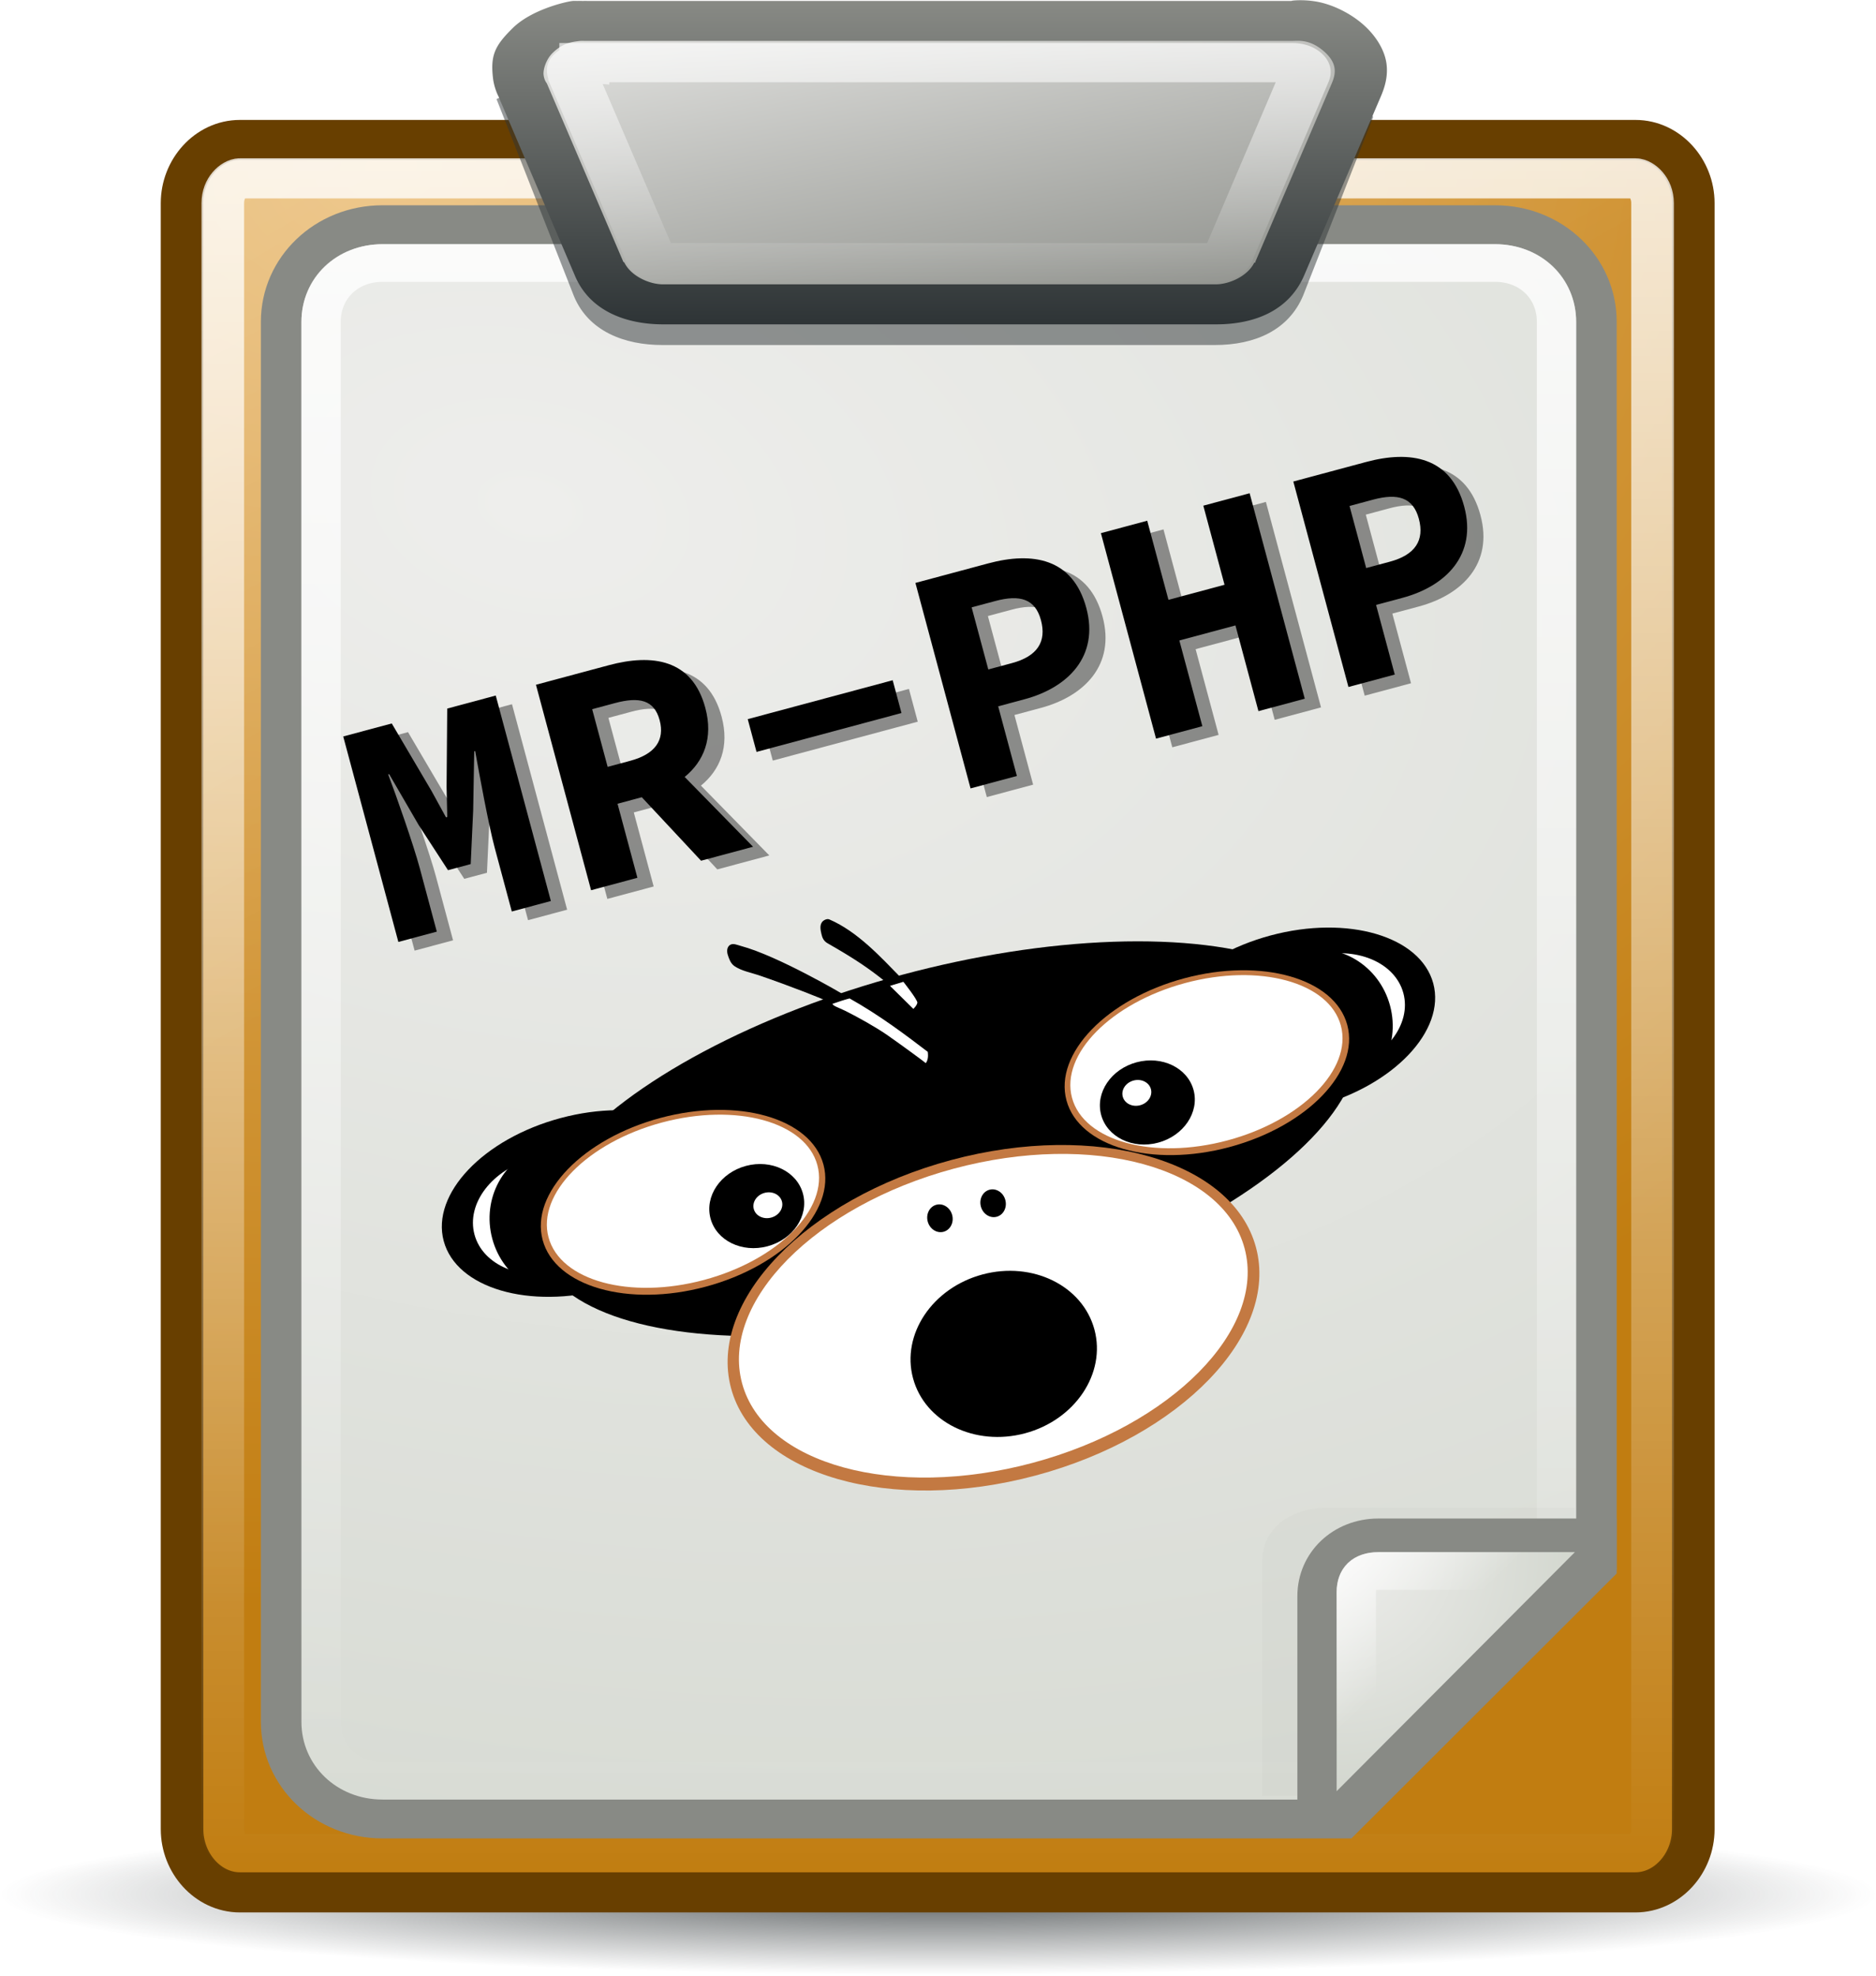 <?xml version="1.0" encoding="UTF-8" standalone="no"?>
<!-- Created with Inkscape (http://www.inkscape.org/) -->

<svg
   xmlns:dc="http://purl.org/dc/elements/1.1/"
   xmlns:cc="http://creativecommons.org/ns#"
   xmlns:rdf="http://www.w3.org/1999/02/22-rdf-syntax-ns#"
   xmlns:svg="http://www.w3.org/2000/svg"
   xmlns="http://www.w3.org/2000/svg"
   xmlns:xlink="http://www.w3.org/1999/xlink"
   xmlns:sodipodi="http://sodipodi.sourceforge.net/DTD/sodipodi-0.dtd"
   xmlns:inkscape="http://www.inkscape.org/namespaces/inkscape"
   width="343.683mm"
   height="361.957mm"
   viewBox="0 0 343.683 361.957"
   id="svg2"
   version="1.1"
   inkscape:version="0.91+devel+osxmenu r12889"
   sodipodi:docname="munkireportphp.svg">
  <defs
     id="defs4">
    <linearGradient
       id="2">
      <stop
         stop-color="#888a85"
         id="Y" />
      <stop
         stop-color="#2e3436"
         offset="1"
         id="Z" />
    </linearGradient>
    <linearGradient
       id="3">
      <stop
         stop-color="#eeeeec"
         id="a" />
      <stop
         stop-color="#888a85"
         offset="1"
         id="b" />
    </linearGradient>
    <linearGradient
       id="4">
      <stop
         stop-color="#2e3436"
         id="c" />
      <stop
         stop-opacity="0"
         stop-color="#2e3436"
         offset="1"
         id="d" />
    </linearGradient>
    <linearGradient
       id="5">
      <stop
         stop-color="#fff"
         id="e" />
      <stop
         stop-opacity="0"
         stop-color="#fff"
         offset="1"
         id="f" />
    </linearGradient>
    <linearGradient
       id="7">
      <stop
         stop-color="#e9b96e"
         id="i" />
      <stop
         stop-color="#c17d11"
         offset="1"
         id="j" />
    </linearGradient>
    <linearGradient
       id="9">
      <stop
         stop-color="#eeeeec"
         id="l" />
      <stop
         stop-color="#d3d7cf"
         offset="1"
         id="m" />
    </linearGradient>
    <radialGradient
       gradientTransform="matrix(1,0,0,0.085,0,43.205)"
       gradientUnits="userSpaceOnUse"
       xlink:href="#4"
       id="A-3"
       r="23.442"
       cy="47.23"
       cx="23.903" />
    <radialGradient
       gradientTransform="matrix(0.205,1.946,-2.614,0.285,46.782,-21.224)"
       gradientUnits="userSpaceOnUse"
       xlink:href="#7"
       id="B-0"
       r="18.475"
       cy="14.524"
       cx="10.598" />
    <linearGradient
       gradientUnits="userSpaceOnUse"
       xlink:href="#5"
       id="C-2"
       y2="46.667"
       x2="0"
       y1="3.333" />
    <linearGradient
       gradientUnits="userSpaceOnUse"
       xlink:href="#5"
       id="D-5"
       y2="18.539"
       x2="17.775"
       y1="-22.618"
       x1="-7.177" />
    <radialGradient
       gradientTransform="matrix(0.553,-2.295,-3.396,-0.819,46.752,79.262)"
       gradientUnits="userSpaceOnUse"
       xlink:href="#9"
       id="E-5"
       r="16.219"
       cy="13.388"
       cx="24.293" />
    <linearGradient
       gradientTransform="matrix(0.896,0,0,-0.896,2.507,45.323)"
       gradientUnits="userSpaceOnUse"
       xlink:href="#5"
       id="F-6"
       y2="2.25"
       x2="0"
       y1="43.531" />
    <filter
       style="color-interpolation-filters:sRGB"
       id="8-5"
       height="1.302"
       width="1.321"
       y="-0.151"
       x="-0.16">
      <feGaussianBlur
         id="k-5"
         stdDeviation="0.533" />
    </filter>
    <radialGradient
       gradientTransform="matrix(1.792,-1.8567779e-7,-1.9429172e-7,-1.876,-28.077,53.569)"
       gradientUnits="userSpaceOnUse"
       xlink:href="#9"
       id="G-7"
       r="3.03"
       cy="8.609"
       cx="34.13" />
    <linearGradient
       gradientTransform="matrix(0.896,0,0,-0.896,2.507,45.263)"
       gradientUnits="userSpaceOnUse"
       xlink:href="#5"
       id="H-6"
       y2="6.363"
       x2="36.533"
       y1="8.75"
       x1="34.13" />
    <linearGradient
       gradientUnits="userSpaceOnUse"
       xlink:href="#2"
       id="K-5"
       y2="28.03"
       x2="0"
       y1="16.38" />
    <linearGradient
       gradientUnits="userSpaceOnUse"
       xlink:href="#3"
       id="I-7"
       y2="31.394"
       x2="59.847"
       y1="14.994"
       x1="55.936" />
    <linearGradient
       gradientUnits="userSpaceOnUse"
       xlink:href="#5"
       id="J-0"
       y2="26.631"
       x2="0"
       y1="16.19" />
    <filter
       y="-0.15"
       height="1.3"
       x="-0.15"
       width="1.3"
       inkscape:menu-tooltip="Aquarelle paper effect which can be used for pictures as for objects"
       inkscape:menu="Textures"
       inkscape:label="Rough Paper"
       style="color-interpolation-filters:sRGB;"
       id="filter3845">
      <feTurbulence
         type="fractalNoise"
         baseFrequency="0.04"
         numOctaves="5"
         seed="0"
         result="result4"
         id="feTurbulence3847" />
      <feDisplacementMap
         in="SourceGraphic"
         in2="result4"
         yChannelSelector="G"
         xChannelSelector="R"
         scale="10"
         result="result3"
         id="feDisplacementMap3849" />
      <feDiffuseLighting
         lighting-color="rgb(233,230,215)"
         diffuseConstant="1"
         surfaceScale="2"
         result="result1"
         in="result4"
         id="feDiffuseLighting3851">
        <feDistantLight
           azimuth="235"
           elevation="40"
           id="feDistantLight3853" />
      </feDiffuseLighting>
      <feComposite
         operator="in"
         in="result3"
         in2="result1"
         result="result2"
         id="feComposite3855" />
      <feComposite
         in2="result1"
         result="result5"
         operator="arithmetic"
         k1="1.7"
         id="feComposite3857" />
      <feBlend
         in="result5"
         in2="result3"
         mode="normal"
         id="feBlend3859" />
    </filter>
    <filter
       inkscape:label="Blotting Paper"
       inkscape:menu="Textures"
       inkscape:menu-tooltip="Inkblot on blotting paper"
       height="1.3"
       y="-0.15"
       width="1.3"
       x="-0.15"
       style="color-interpolation-filters:sRGB;"
       id="filter4680">
      <feGaussianBlur
         stdDeviation="3"
         in="SourceGraphic"
         result="result1"
         id="feGaussianBlur4682" />
      <feTurbulence
         type="turbulence"
         baseFrequency="0.05"
         numOctaves="5"
         result="result0"
         id="feTurbulence4684" />
      <feDisplacementMap
         in2="result0"
         in="result1"
         xChannelSelector="R"
         yChannelSelector="G"
         scale="3"
         result="result2"
         id="feDisplacementMap4686" />
      <feBlend
         result="result5"
         in="result2"
         mode="multiply"
         in2="result2"
         id="feBlend4688" />
      <feGaussianBlur
         stdDeviation="5"
         in="result2"
         result="result4"
         id="feGaussianBlur4690" />
      <feComposite
         operator="arithmetic"
         in2="result5"
         in="result4"
         k2="0.25"
         k3="1"
         k1="1"
         id="feComposite4692" />
      <feComposite
         operator="in"
         in2="result2"
         id="feComposite4694" />
    </filter>
    <filter
       style="color-interpolation-filters:sRGB;"
       inkscape:label="Drop Shadow"
       id="filter4760">
      <feFlood
         flood-opacity="1"
         flood-color="rgb(0,0,0)"
         result="flood"
         id="feFlood4762" />
      <feComposite
         in="flood"
         in2="SourceGraphic"
         operator="in"
         result="composite1"
         id="feComposite4764" />
      <feGaussianBlur
         in="composite1"
         stdDeviation="2"
         result="blur"
         id="feGaussianBlur4766" />
      <feOffset
         dx="2"
         dy="2"
         result="offset"
         id="feOffset4768" />
      <feComposite
         in="offset"
         in2="offset"
         operator="atop"
         result="composite2"
         id="feComposite4770" />
    </filter>
    <filter
       inkscape:collect="always"
       style="color-interpolation-filters:sRGB"
       id="filter4921"
       x="-0.011"
       width="1.021"
       y="-0.057"
       height="1.115">
      <feGaussianBlur
         inkscape:collect="always"
         stdDeviation="2.99"
         id="feGaussianBlur4923" />
    </filter>
  </defs>
  <sodipodi:namedview
     id="base"
     pagecolor="#ffffff"
     bordercolor="#666666"
     borderopacity="1.0"
     inkscape:pageopacity="0.0"
     inkscape:pageshadow="2"
     inkscape:zoom="0.30001889"
     inkscape:cx="617.77991"
     inkscape:cy="660.80621"
     inkscape:document-units="mm"
     inkscape:current-layer="g4638"
     showgrid="false"
     inkscape:window-width="1280"
     inkscape:window-height="681"
     inkscape:window-x="0"
     inkscape:window-y="22"
     inkscape:window-maximized="0"
     fit-margin-top="0"
     fit-margin-left="0"
     fit-margin-right="0"
     fit-margin-bottom="0" />
  <g
     inkscape:label="Layer 1"
     inkscape:groupmode="layer"
     id="layer1"
     transform="translate(-92.281,156.333)">
    <g
       id="1"
       transform="matrix(0.391,0,0,0.391,48.504,110.67)" />
    <g
       transform="matrix(8.033,0,0,7.701,71.335,-160.186)"
       id="g8503"
       inkscape:export-xdpi="36.490559"
       inkscape:export-ydpi="36.490559">
      <path
         style="opacity:0.8;fill:url(#A-3)"
         inkscape:connector-curvature="0"
         d="m 47.345,47.231 a 23.442,1.998 0 1 1 -46.884,0 23.442,1.998 0 1 1 46.884,0 z"
         transform="matrix(0.913,0,0,0.963,2.187,0.087)"
         id="L" />
      <path
         style="fill:url(#B-0);fill-rule:evenodd;stroke:#683f00;stroke-width:1.013"
         inkscape:connector-curvature="0"
         d="m 7.406,2.875 c -0.755,0 -1.375,0.731 -1.375,1.594 l 0,41.062 c 0,0.863 0.62,1.594 1.375,1.594 l 33.188,0 c 0.755,0 1.375,-0.731 1.375,-1.594 l 0,-41.062 c 0,-0.863 -0.62,-1.594 -1.375,-1.594 l -33.188,0 z"
         transform="matrix(0.959,0,0,0.942,0.976,1.122)"
         id="M" />
      <path
         style="opacity:0.8;fill:none;stroke:url(#C-2);stroke-width:1.013"
         inkscape:connector-curvature="0"
         d="M 7.406,3.844 C 7.271,3.844 7,4.066 7,4.469 l 0,41.062 c 0,0.402 0.271,0.625 0.406,0.625 l 33.188,0 c 0.136,0 0.406,-0.222 0.406,-0.625 l 0,-41.062 c 0,-0.402 -0.271,-0.625 -0.406,-0.625 l -33.188,0 z"
         transform="matrix(0.959,0,0,0.942,0.976,1.122)"
         id="N" />
      <path
         style="opacity:0.6;fill:url(#D-5);fill-rule:evenodd"
         inkscape:connector-curvature="0"
         d="m 7.469,2.844 c -0.429,-10e-8 -0.875,0.468 -0.875,1.062 l 0,25.312 c 9.489,-5.868 22.866,-12.26 34.812,-17.312 l 0,-8 c 10e-7,-0.594 -0.446,-1.062 -0.875,-1.062 l -33.062,0 z"
         transform="matrix(0.963,0,0,0.963,0.886,1.561)"
         id="O" />
      <path
         style="fill:#888a85"
         inkscape:connector-curvature="0"
         d="m 11.33,44.23 c -1.539,0 -2.773,-1.234 -2.773,-2.773 l 0,-33.301 c 0,-1.539 1.234,-2.773 2.773,-2.773 l 25.375,0 c 1.539,0 2.773,1.234 2.773,2.773 l 0,29.772 -6.05,6.302 -22.098,0 0,0 z"
         id="P" />
      <path
         style="fill:url(#E-5)"
         inkscape:connector-curvature="0"
         d="m 11.33,43.306 c -1.038,0 -1.848,-0.81 -1.848,-1.848 l 0,-33.301 c 0,-1.038 0.81,-1.848 1.848,-1.848 l 25.375,0 c 1.038,0 1.848,0.81 1.848,1.848 l 0,29.38 -5.517,5.77 -21.706,0 z"
         id="Q" />
      <path
         style="opacity:0.8;fill:none;stroke:url(#F-6);stroke-width:0.896;stroke-linecap:square;stroke-linejoin:round"
         inkscape:connector-curvature="0"
         d="m 11.33,42.858 c -0.805,0 -1.4,-0.596 -1.4,-1.4 l 0,-33.301 c 0,-0.805 0.596,-1.4 1.4,-1.4 l 25.375,0 c 0.805,0 1.4,0.596 1.4,1.4 l 0,29.24 -5.265,5.461 -21.51,0 0,0 z"
         id="S" />
      <path
         style="opacity:0.16;fill:#2e3436;filter:url(#8-5)"
         inkscape:connector-curvature="0"
         d="m 77.133,16.968 0,6.875 c 0,0.957 0.677,1.594 1.719,1.594 l 6.25,0 0,-1.812 -6.938,-6.656 -1.031,0 0,0 z"
         transform="matrix(0.896,0,0,-0.81,-37.719,56.965)"
         id="T" />
      <path
         style="fill:#888a85"
         inkscape:connector-curvature="0"
         d="m 32.195,44.127 0,-5.658 c -2e-6,-1.038 0.81,-1.848 1.848,-1.848 l 5.433,0 0,1.204 -6.05,6.302 -1.232,0 0,0 z"
         id="U" />
      <path
         style="fill:url(#G-7)"
         inkscape:connector-curvature="0"
         d="m 33.091,43.106 0,-4.733 c -10e-7,-0.574 0.378,-0.952 0.952,-0.952 l 4.481,0 -5.433,5.686 0,0 z"
         id="V" />
      <path
         style="opacity:0.8;fill:none;stroke:url(#H-6);stroke-width:0.896;stroke-linecap:square"
         inkscape:connector-curvature="0"
         d="m 33.539,41.958 0,-3.585 c -1e-6,-0.338 0.166,-0.504 0.504,-0.504 l 3.445,0 -3.949,4.089 z"
         id="W" />
      <g
         transform="matrix(0.918,0,0,0.752,1.968,0.366)"
         id="X">
        <path
           style="opacity:0.5;fill:#2e3436"
           inkscape:connector-curvature="0"
           d="m 13.032,3.313 1.925,6.24 c 0.364,1.108 1.256,1.541 2.199,1.539 l 13.716,0 c 1.008,0.002 1.84,-0.474 2.199,-1.567 L 34.807,3.89 C 34.633,2.132 15.66,1.59 13.032,3.313 Z"
           id="p" />
        <path
           style="fill:url(#K-5)"
           inkscape:connector-curvature="0"
           d="m 53.969,16.406 c -0.227,0.034 -1.17,0.322 -1.688,0.969 -0.508,0.634 -0.64,0.979 -0.562,1.812 0.022,0.239 0.088,0.487 0.156,0.656 0.034,0.085 0.043,0.151 0.062,0.188 l 2.094,6.25 c 0.414,1.259 1.428,1.752 2.5,1.75 l 15.594,0 c 1.146,0.003 2.091,-0.539 2.5,-1.781 l 2.156,-6.406 C 76.878,19.556 76.999,19.124 76.938,18.625 76.876,18.126 76.621,17.629 76.281,17.25 75.923,16.851 75.438,16.545 75,16.438 74.562,16.33 74.171,16.407 74.281,16.406 l -19.75,0 -0.125,0 c -0.011,-7.09e-4 -0.021,5.67e-4 -0.031,0 -0.042,-0.002 -0.083,0 -0.125,0 -0.053,0 -0.103,-0.004 -0.156,0 a 1.453,1.453 0 0 0 -0.125,0 z"
           transform="matrix(0.88,0,0,0.88,-32.568,-14.229)"
           id="q" />
        <path
           style="fill:url(#I-7)"
           inkscape:connector-curvature="0"
           d="m 54.188,17.844 c -0.236,0.035 -0.488,0.071 -0.781,0.438 -0.169,0.211 -0.269,0.578 -0.25,0.781 0.019,0.204 0.085,0.288 0.094,0.312 l 2.156,6.406 c 0.005,0.015 0.026,0.017 0.031,0.031 0.183,0.477 0.696,0.782 1.094,0.781 l 15.594,0 c 0.398,8.88e-4 0.911,-0.304 1.094,-0.781 l 0.031,0 c 0.003,-0.008 -0.003,-0.023 0,-0.031 L 75.406,19.375 c 0.126,-0.375 0.157,-0.738 -0.219,-1.156 -0.403,-0.449 -0.73,-0.376 -0.906,-0.375 l -19.906,0 c -0.009,1.44e-4 -0.022,1.44e-4 -0.031,0 0.007,-5.4e-5 -0.038,-5.4e-5 -0.031,0 a 0.938,0.938 0 0 0 -0.125,0 z"
           transform="matrix(0.88,0,0,0.88,-32.577,-14.229)"
           id="r" />
        <path
           style="opacity:0.8;fill:none;stroke:url(#J-0);stroke-width:1.41"
           inkscape:connector-curvature="0"
           d="M 54.281,18.625 C 54.191,18.639 54.082,18.679 54,18.781 c -0.046,0.057 -0.037,0.13 -0.031,0.188 0.004,0.047 0.021,0.096 0.031,0.125 l 0,0.031 2.156,6.406 c 0.054,0.163 0.207,0.282 0.375,0.281 l 15.594,0 c 0.168,3.75e-4 0.321,-0.118 0.375,-0.281 l 2.156,-6.438 c 0.041,-0.122 0.034,-0.236 -0.062,-0.344 -0.101,-0.113 -0.214,-0.125 -0.312,-0.125 l -19.906,0 c -0.013,1.93e-4 -0.019,1.93e-4 -0.031,0 -0.004,3.5e-5 -0.027,3.5e-5 -0.031,0 a 0.146,0.146 0 0 0 -0.031,0 z"
           transform="matrix(0.88,0,0,0.88,-32.584,-14.229)"
           id="s" />
      </g>
    </g>
    <g
       id="g4638">
      <g
         transform="matrix(0.79,-0.212,0.185,0.689,88.734,24.466)"
         id="g8801">
        <g
           style="opacity:1"
           transform="translate(23.723,24.537)"
           id="g8857">
          <g
             style="opacity:1"
             id="g8886"
             transform="translate(0.014,0.532)">
            <g
               id="g8888">
              <ellipse
                 ry="22.713"
                 rx="32.406"
                 cy="68.752"
                 cx="94.085"
                 id="ellipse8890"
                 style="opacity:1;fill:#000000;fill-opacity:1;fill-rule:evenodd;stroke:none;stroke-width:3.78;stroke-linecap:butt;stroke-linejoin:bevel;stroke-miterlimit:4;stroke-dasharray:none;stroke-dashoffset:0;stroke-opacity:1" />
              <ellipse
                 transform="translate(321.28,-20.411)"
                 ry="14.967"
                 rx="17.038"
                 cy="89.599"
                 cx="-235.531"
                 id="ellipse8892"
                 style="opacity:1;fill:#ffffff;fill-opacity:1;fill-rule:evenodd;stroke:none;stroke-width:3.78;stroke-linecap:butt;stroke-linejoin:bevel;stroke-miterlimit:4;stroke-dasharray:none;stroke-dashoffset:0;stroke-opacity:1" />
              <ellipse
                 ry="19.31"
                 rx="16.103"
                 cy="71.393"
                 cx="88.421"
                 id="ellipse8894"
                 style="opacity:1;fill:#000000;fill-opacity:1;fill-rule:evenodd;stroke:none;stroke-width:3.78;stroke-linecap:butt;stroke-linejoin:bevel;stroke-miterlimit:4;stroke-dasharray:none;stroke-dashoffset:0;stroke-opacity:1" />
            </g>
          </g>
          <g
             id="g8840">
            <g
               id="g8791"
               transform="translate(647.829,-9.573)"
               style="opacity:1">
              <ellipse
                 ry="43.604"
                 rx="94.956"
                 cy="86.949"
                 cx="-471.463"
                 id="path8749"
                 style="opacity:1;fill:#000000;fill-opacity:1;fill-rule:evenodd;stroke:none;stroke-width:3.78;stroke-linecap:butt;stroke-linejoin:bevel;stroke-miterlimit:4;stroke-dasharray:none;stroke-dashoffset:0;stroke-opacity:1" />
              <g
                 style="opacity:1"
                 id="g8704"
                 transform="matrix(0.391,0,0,0.391,-504.879,64.702)">
                <g
                   id="g8485"
                   style="opacity:1"
                   transform="translate(579.289,91.539)">
                  <ellipse
                     ry="107.235"
                     rx="155.66"
                     cy="86.916"
                     cx="-494.345"
                     id="path8481"
                     style="opacity:1;fill:#c37942;fill-opacity:1;fill-rule:evenodd;stroke:none;stroke-width:2.556;stroke-linecap:butt;stroke-linejoin:bevel;stroke-miterlimit:4;stroke-dasharray:none;stroke-dashoffset:0;stroke-opacity:1" />
                  <ellipse
                     style="opacity:1;fill:#ffffff;fill-opacity:1;fill-rule:evenodd;stroke:none;stroke-width:2.415;stroke-linecap:butt;stroke-linejoin:bevel;stroke-miterlimit:4;stroke-dasharray:none;stroke-dashoffset:0;stroke-opacity:1"
                     id="ellipse8483"
                     cx="-494.152"
                     cy="85.604"
                     rx="149.022"
                     ry="100.009" />
                </g>
                <ellipse
                   style="opacity:1;fill:#000000;fill-opacity:1;fill-rule:evenodd;stroke:none;stroke-width:3.78;stroke-linecap:butt;stroke-linejoin:bevel;stroke-miterlimit:4;stroke-dasharray:none;stroke-dashoffset:0;stroke-opacity:1"
                   id="path8489"
                   cx="70.09"
                   cy="106.24"
                   rx="7.246"
                   ry="9.178" />
                <ellipse
                   ry="9.178"
                   rx="7.246"
                   cy="105.757"
                   cx="101.729"
                   id="ellipse8491"
                   style="opacity:1;fill:#000000;fill-opacity:1;fill-rule:evenodd;stroke:none;stroke-width:3.78;stroke-linecap:butt;stroke-linejoin:bevel;stroke-miterlimit:4;stroke-dasharray:none;stroke-dashoffset:0;stroke-opacity:1" />
                <ellipse
                   style="opacity:1;fill:#000000;fill-opacity:1;fill-rule:evenodd;stroke:none;stroke-width:3.78;stroke-linecap:butt;stroke-linejoin:bevel;stroke-miterlimit:4;stroke-dasharray:none;stroke-dashoffset:0;stroke-opacity:1"
                   id="path8493"
                   cx="85.233"
                   cy="203.111"
                   rx="53.796"
                   ry="53.994" />
              </g>
            </g>
            <g
               transform="matrix(-1,0,0,1,352.384,2.5)"
               id="g8830">
              <g
                 id="g8881">
                <ellipse
                   style="opacity:1;fill:#000000;fill-opacity:1;fill-rule:evenodd;stroke:none;stroke-width:3.78;stroke-linecap:butt;stroke-linejoin:bevel;stroke-miterlimit:4;stroke-dasharray:none;stroke-dashoffset:0;stroke-opacity:1"
                   id="ellipse8836"
                   cx="94.085"
                   cy="68.752"
                   rx="32.406"
                   ry="22.713" />
                <ellipse
                   style="opacity:1;fill:#ffffff;fill-opacity:1;fill-rule:evenodd;stroke:none;stroke-width:3.78;stroke-linecap:butt;stroke-linejoin:bevel;stroke-miterlimit:4;stroke-dasharray:none;stroke-dashoffset:0;stroke-opacity:1"
                   id="ellipse8834"
                   cx="-235.531"
                   cy="89.599"
                   rx="17.038"
                   ry="14.967"
                   transform="translate(321.28,-20.411)" />
                <ellipse
                   style="opacity:1;fill:#000000;fill-opacity:1;fill-rule:evenodd;stroke:none;stroke-width:3.78;stroke-linecap:butt;stroke-linejoin:bevel;stroke-miterlimit:4;stroke-dasharray:none;stroke-dashoffset:0;stroke-opacity:1"
                   id="ellipse8838"
                   cx="88.421"
                   cy="71.393"
                   rx="16.103"
                   ry="19.31" />
              </g>
            </g>
            <g
               transform="translate(-236.846,19.332)"
               id="g8949">
              <g
                 id="g8958">
                <g
                   transform="matrix(0.391,0,0,0.391,371.248,-147.466)"
                   id="g8931"
                   style="opacity:1">
                  <g
                     transform="matrix(0.535,0,0,0.535,216.678,474.594)"
                     style="opacity:1"
                     id="g8933">
                    <ellipse
                       style="opacity:1;fill:#c37942;fill-opacity:1;fill-rule:evenodd;stroke:none;stroke-width:2.556;stroke-linecap:butt;stroke-linejoin:bevel;stroke-miterlimit:4;stroke-dasharray:none;stroke-dashoffset:0;stroke-opacity:1"
                       id="ellipse8935"
                       cx="-494.345"
                       cy="86.916"
                       rx="155.66"
                       ry="107.235" />
                    <ellipse
                       ry="100.009"
                       rx="149.022"
                       cy="85.604"
                       cx="-494.152"
                       id="ellipse8937"
                       style="opacity:1;fill:#ffffff;fill-opacity:1;fill-rule:evenodd;stroke:none;stroke-width:2.415;stroke-linecap:butt;stroke-linejoin:bevel;stroke-miterlimit:4;stroke-dasharray:none;stroke-dashoffset:0;stroke-opacity:1" />
                  </g>
                </g>
                <g
                   transform="translate(0.01,-9.8348782e-4)"
                   style="opacity:1"
                   id="g8927">
                  <ellipse
                     style="opacity:1;fill:#000000;fill-opacity:1;fill-rule:evenodd;stroke:none;stroke-width:3.78;stroke-linecap:butt;stroke-linejoin:bevel;stroke-miterlimit:4;stroke-dasharray:none;stroke-dashoffset:0;stroke-opacity:1"
                     id="path8923"
                     cx="368.27"
                     cy="62.122"
                     rx="10.717"
                     ry="10.684" />
                  <ellipse
                     style="opacity:1;fill:#ffffff;fill-opacity:1;fill-rule:evenodd;stroke:none;stroke-width:3.78;stroke-linecap:butt;stroke-linejoin:bevel;stroke-miterlimit:4;stroke-dasharray:none;stroke-dashoffset:0;stroke-opacity:1"
                     id="path8925"
                     cx="370.724"
                     cy="62.652"
                     rx="3.266"
                     ry="3.286" />
                </g>
              </g>
            </g>
            <g
               id="g8967"
               transform="matrix(-1,0,0,1,589.692,19.568)">
              <g
                 id="g8969">
                <g
                   style="opacity:1"
                   id="g8971"
                   transform="matrix(0.391,0,0,0.391,371.248,-147.466)">
                  <g
                     id="g8973"
                     style="opacity:1"
                     transform="matrix(0.535,0,0,0.535,216.678,474.594)">
                    <ellipse
                       ry="107.235"
                       rx="155.66"
                       cy="86.916"
                       cx="-494.345"
                       id="ellipse8975"
                       style="opacity:1;fill:#c37942;fill-opacity:1;fill-rule:evenodd;stroke:none;stroke-width:2.556;stroke-linecap:butt;stroke-linejoin:bevel;stroke-miterlimit:4;stroke-dasharray:none;stroke-dashoffset:0;stroke-opacity:1" />
                    <ellipse
                       style="opacity:1;fill:#ffffff;fill-opacity:1;fill-rule:evenodd;stroke:none;stroke-width:2.415;stroke-linecap:butt;stroke-linejoin:bevel;stroke-miterlimit:4;stroke-dasharray:none;stroke-dashoffset:0;stroke-opacity:1"
                       id="ellipse8977"
                       cx="-494.152"
                       cy="85.604"
                       rx="149.022"
                       ry="100.009" />
                  </g>
                </g>
                <g
                   id="g8979"
                   style="opacity:1"
                   transform="translate(-0.524,0.066)">
                  <ellipse
                     ry="10.684"
                     rx="10.717"
                     cy="62.122"
                     cx="368.27"
                     id="ellipse8981"
                     style="opacity:1;fill:#000000;fill-opacity:1;fill-rule:evenodd;stroke:none;stroke-width:3.78;stroke-linecap:butt;stroke-linejoin:bevel;stroke-miterlimit:4;stroke-dasharray:none;stroke-dashoffset:0;stroke-opacity:1" />
                  <ellipse
                     ry="3.286"
                     rx="3.266"
                     cy="59.044"
                     cx="369.989"
                     id="ellipse8983"
                     style="opacity:1;fill:#ffffff;fill-opacity:1;fill-rule:evenodd;stroke:none;stroke-width:3.78;stroke-linecap:butt;stroke-linejoin:bevel;stroke-miterlimit:4;stroke-dasharray:none;stroke-dashoffset:0;stroke-opacity:1" />
                </g>
              </g>
            </g>
          </g>
        </g>
        <path
           sodipodi:nodetypes="cssssscc"
           inkscape:connector-curvature="0"
           id="path8985"
           d="m 199.998,81.995 c -0.315,-0.546 -4.149,-6.046 -6.764,-9.616 -1.859,-2.538 -5.163,-6.251 -7.618,-8.752 -1.354,-1.379 -2.769,-2.277 -2.395,-2.901 0,0 0.435,1.72e-4 1.174,-0.071 1.435,-0.138 2.966,-0.125 2.966,-0.125 5.47,6.122 9.913,12.63 13.888,18.554 -0.136,1.351 -0.545,2.362 -1.25,2.91 z"
           style="opacity:1;fill:#ffffff;fill-opacity:1;fill-rule:evenodd;stroke:#000000;stroke-width:0.276px;stroke-linecap:butt;stroke-linejoin:miter;stroke-opacity:1" />
        <path
           sodipodi:nodetypes="ccccc"
           inkscape:connector-curvature="0"
           id="path8989"
           d="m 196.557,60.122 3.433,-0.128 c 0,0 2.09,5.506 1.854,6.262 -0.236,0.756 -1.409,1.448 -1.409,1.448 z"
           style="opacity:1;fill:#ffffff;fill-opacity:1;fill-rule:evenodd;stroke:#000000;stroke-width:0.265px;stroke-linecap:butt;stroke-linejoin:miter;stroke-opacity:1" />
        <path
           sodipodi:nodetypes="csssscc"
           inkscape:connector-curvature="0"
           id="path8991"
           d="m 199.271,58.564 c -2.801,-5.681 -6.43,-13.841 -11.86,-18.742 -0.383,-0.346 -1.167,-0.164 -1.539,0.173 -0.731,0.662 -0.751,1.883 -0.788,2.858 -0.034,0.905 0.052,1.793 0.768,2.606 4.884,5.542 7.391,8.876 10.127,13.139 z"
           style="opacity:1;fill:#000000;fill-opacity:1;fill-rule:evenodd;stroke:#000000;stroke-width:0.265px;stroke-linecap:butt;stroke-linejoin:miter;stroke-opacity:1" />
        <path
           sodipodi:nodetypes="casssscc"
           inkscape:connector-curvature="0"
           id="path8993"
           d="m 186.034,59.296 c 0,0 -11.814,-13.828 -19.3,-18.781 -0.662,-0.438 -1.477,-1.247 -2.197,-0.921 -0.753,0.341 -0.954,1.371 -0.921,2.197 0.039,0.993 0.117,2.261 0.756,3.118 1.221,1.639 3.166,2.684 4.63,3.803 5.829,4.457 13.409,10.899 13.135,10.89 z"
           style="opacity:1;fill:#000000;fill-opacity:1;fill-rule:evenodd;stroke:#000000;stroke-width:0.265px;stroke-linecap:butt;stroke-linejoin:miter;stroke-opacity:1" />
      </g>
      <g
         id="g4925"
         transform="matrix(0.928,-0.249,0.249,0.928,26.378,90.762)">
        <g
           id="flowRoot4626"
           style="font-style:normal;font-variant:normal;font-weight:normal;font-stretch:normal;font-size:40px;line-height:125%;font-family:'Source Code Pro';-inkscape-font-specification:'Source Code Pro';letter-spacing:0px;word-spacing:0px;opacity:0.406;fill:#000000;fill-opacity:1;stroke:none;stroke-width:1px;stroke-linecap:butt;stroke-linejoin:miter;stroke-opacity:1;filter:url(#filter4921)"
           transform="matrix(0.324,0,0,0.324,-437.391,-201.648)">
          <path
             inkscape:connector-curvature="0"
             id="path3813"
             style="font-style:normal;font-variant:normal;font-weight:bold;font-stretch:normal;font-size:192px;font-family:'Source Code Pro';-inkscape-font-specification:'Source Code Pro Bold'"
             d="m 1850.831,514.11 23.424,0 0,-38.784 c 0,-14.016 -2.304,-44.544 -3.648,-57.984 l 0.576,0 9.024,33.408 9.792,30.144 13.824,0 9.6,-30.144 9.6,-33.408 0.576,0 c -1.152,13.44 -3.648,43.968 -3.648,57.984 l 0,38.784 23.808,0 0,-125.184 -29.568,0 -12.288,44.352 -4.224,17.28 -0.768,0 -4.224,-17.28 -12.288,-44.352 -29.568,0 0,125.184 z" />
          <path
             inkscape:connector-curvature="0"
             id="path3815"
             style="font-style:normal;font-variant:normal;font-weight:bold;font-stretch:normal;font-size:192px;font-family:'Source Code Pro';-inkscape-font-specification:'Source Code Pro Bold'"
             d="m 1968.26,514.11 28.224,0 0,-45.12 14.784,0 24,45.12 31.68,0 -28.224,-50.112 c 13.248,-5.952 22.272,-17.664 22.272,-36.096 0,-29.76 -21.888,-38.976 -48.384,-38.976 l -44.352,0 0,125.184 z m 28.224,-67.584 0,-35.136 13.824,0 c 14.976,0 22.848,4.224 22.848,16.512 0,12.288 -7.872,18.624 -22.848,18.624 l -13.824,0 z" />
          <path
             inkscape:connector-curvature="0"
             id="path3817"
             style="font-style:normal;font-variant:normal;font-weight:bold;font-stretch:normal;font-size:192px;font-family:'Source Code Pro';-inkscape-font-specification:'Source Code Pro Bold'"
             d="m 2083.385,460.734 88.32,0 0,-19.968 -88.32,0 0,19.968 z" />
          <path
             inkscape:connector-curvature="0"
             id="path3819"
             style="font-style:normal;font-variant:normal;font-weight:bold;font-stretch:normal;font-size:192px;font-family:'Source Code Pro';-inkscape-font-specification:'Source Code Pro Bold'"
             d="m 2199.47,514.11 28.224,0 0,-42.432 16.128,0 c 26.496,0 48.96,-13.056 48.96,-42.432 0,-30.336 -21.888,-40.32 -48.96,-40.32 l -44.352,0 0,125.184 z m 28.224,-64.896 0,-37.824 14.4,0 c 14.976,0 23.04,4.8 23.04,17.856 0,13.056 -7.488,19.968 -23.04,19.968 l -14.4,0 z" />
          <path
             inkscape:connector-curvature="0"
             id="path3821"
             style="font-style:normal;font-variant:normal;font-weight:bold;font-stretch:normal;font-size:192px;font-family:'Source Code Pro';-inkscape-font-specification:'Source Code Pro Bold'"
             d="m 2312.483,514.11 28.224,0 0,-52.224 34.176,0 0,52.224 28.224,0 0,-125.184 -28.224,0 0,48.192 -34.176,0 0,-48.192 -28.224,0 0,125.184 z" />
          <path
             inkscape:connector-curvature="0"
             id="path3823"
             style="font-style:normal;font-variant:normal;font-weight:bold;font-stretch:normal;font-size:192px;font-family:'Source Code Pro';-inkscape-font-specification:'Source Code Pro Bold'"
             d="m 2429.72,514.11 28.224,0 0,-42.432 16.128,0 c 26.496,0 48.96,-13.056 48.96,-42.432 0,-30.336 -21.888,-40.32 -48.96,-40.32 l -44.352,0 0,125.184 z m 28.224,-64.896 0,-37.824 14.4,0 c 14.976,0 23.04,4.8 23.04,17.856 0,13.056 -7.488,19.968 -23.04,19.968 l -14.4,0 z" />
        </g>
        <g
           id="flowRoot4626-4"
           style="font-style:normal;font-variant:normal;font-weight:normal;font-stretch:normal;font-size:40px;line-height:125%;font-family:'Source Code Pro';-inkscape-font-specification:'Source Code Pro';letter-spacing:0px;word-spacing:0px;fill:#000000;fill-opacity:1;stroke:none;stroke-width:1px;stroke-linecap:butt;stroke-linejoin:miter;stroke-opacity:1"
           transform="matrix(0.324,0,0,0.324,-439.956,-204.049)">
          <path
             inkscape:connector-curvature="0"
             id="path3813-3"
             style="font-style:normal;font-variant:normal;font-weight:bold;font-stretch:normal;font-size:192px;font-family:'Source Code Pro';-inkscape-font-specification:'Source Code Pro Bold'"
             d="m 1850.831,514.11 23.424,0 0,-38.784 c 0,-14.016 -2.304,-44.544 -3.648,-57.984 l 0.576,0 9.024,33.408 9.792,30.144 13.824,0 9.6,-30.144 9.6,-33.408 0.576,0 c -1.152,13.44 -3.648,43.968 -3.648,57.984 l 0,38.784 23.808,0 0,-125.184 -29.568,0 -12.288,44.352 -4.224,17.28 -0.768,0 -4.224,-17.28 -12.288,-44.352 -29.568,0 0,125.184 z" />
          <path
             inkscape:connector-curvature="0"
             id="path3815-4"
             style="font-style:normal;font-variant:normal;font-weight:bold;font-stretch:normal;font-size:192px;font-family:'Source Code Pro';-inkscape-font-specification:'Source Code Pro Bold'"
             d="m 1968.26,514.11 28.224,0 0,-45.12 14.784,0 24,45.12 31.68,0 -28.224,-50.112 c 13.248,-5.952 22.272,-17.664 22.272,-36.096 0,-29.76 -21.888,-38.976 -48.384,-38.976 l -44.352,0 0,125.184 z m 28.224,-67.584 0,-35.136 13.824,0 c 14.976,0 22.848,4.224 22.848,16.512 0,12.288 -7.872,18.624 -22.848,18.624 l -13.824,0 z" />
          <path
             inkscape:connector-curvature="0"
             id="path3817-0"
             style="font-style:normal;font-variant:normal;font-weight:bold;font-stretch:normal;font-size:192px;font-family:'Source Code Pro';-inkscape-font-specification:'Source Code Pro Bold'"
             d="m 2083.385,460.734 88.32,0 0,-19.968 -88.32,0 0,19.968 z" />
          <path
             inkscape:connector-curvature="0"
             id="path3819-2"
             style="font-style:normal;font-variant:normal;font-weight:bold;font-stretch:normal;font-size:192px;font-family:'Source Code Pro';-inkscape-font-specification:'Source Code Pro Bold'"
             d="m 2199.47,514.11 28.224,0 0,-42.432 16.128,0 c 26.496,0 48.96,-13.056 48.96,-42.432 0,-30.336 -21.888,-40.32 -48.96,-40.32 l -44.352,0 0,125.184 z m 28.224,-64.896 0,-37.824 14.4,0 c 14.976,0 23.04,4.8 23.04,17.856 0,13.056 -7.488,19.968 -23.04,19.968 l -14.4,0 z" />
          <path
             inkscape:connector-curvature="0"
             id="path3821-6"
             style="font-style:normal;font-variant:normal;font-weight:bold;font-stretch:normal;font-size:192px;font-family:'Source Code Pro';-inkscape-font-specification:'Source Code Pro Bold'"
             d="m 2312.483,514.11 28.224,0 0,-52.224 34.176,0 0,52.224 28.224,0 0,-125.184 -28.224,0 0,48.192 -34.176,0 0,-48.192 -28.224,0 0,125.184 z" />
          <path
             inkscape:connector-curvature="0"
             id="path3823-7"
             style="font-style:normal;font-variant:normal;font-weight:bold;font-stretch:normal;font-size:192px;font-family:'Source Code Pro';-inkscape-font-specification:'Source Code Pro Bold'"
             d="m 2429.72,514.11 28.224,0 0,-42.432 16.128,0 c 26.496,0 48.96,-13.056 48.96,-42.432 0,-30.336 -21.888,-40.32 -48.96,-40.32 l -44.352,0 0,125.184 z m 28.224,-64.896 0,-37.824 14.4,0 c 14.976,0 23.04,4.8 23.04,17.856 0,13.056 -7.488,19.968 -23.04,19.968 l -14.4,0 z" />
        </g>
      </g>
    </g>
  </g>
</svg>
